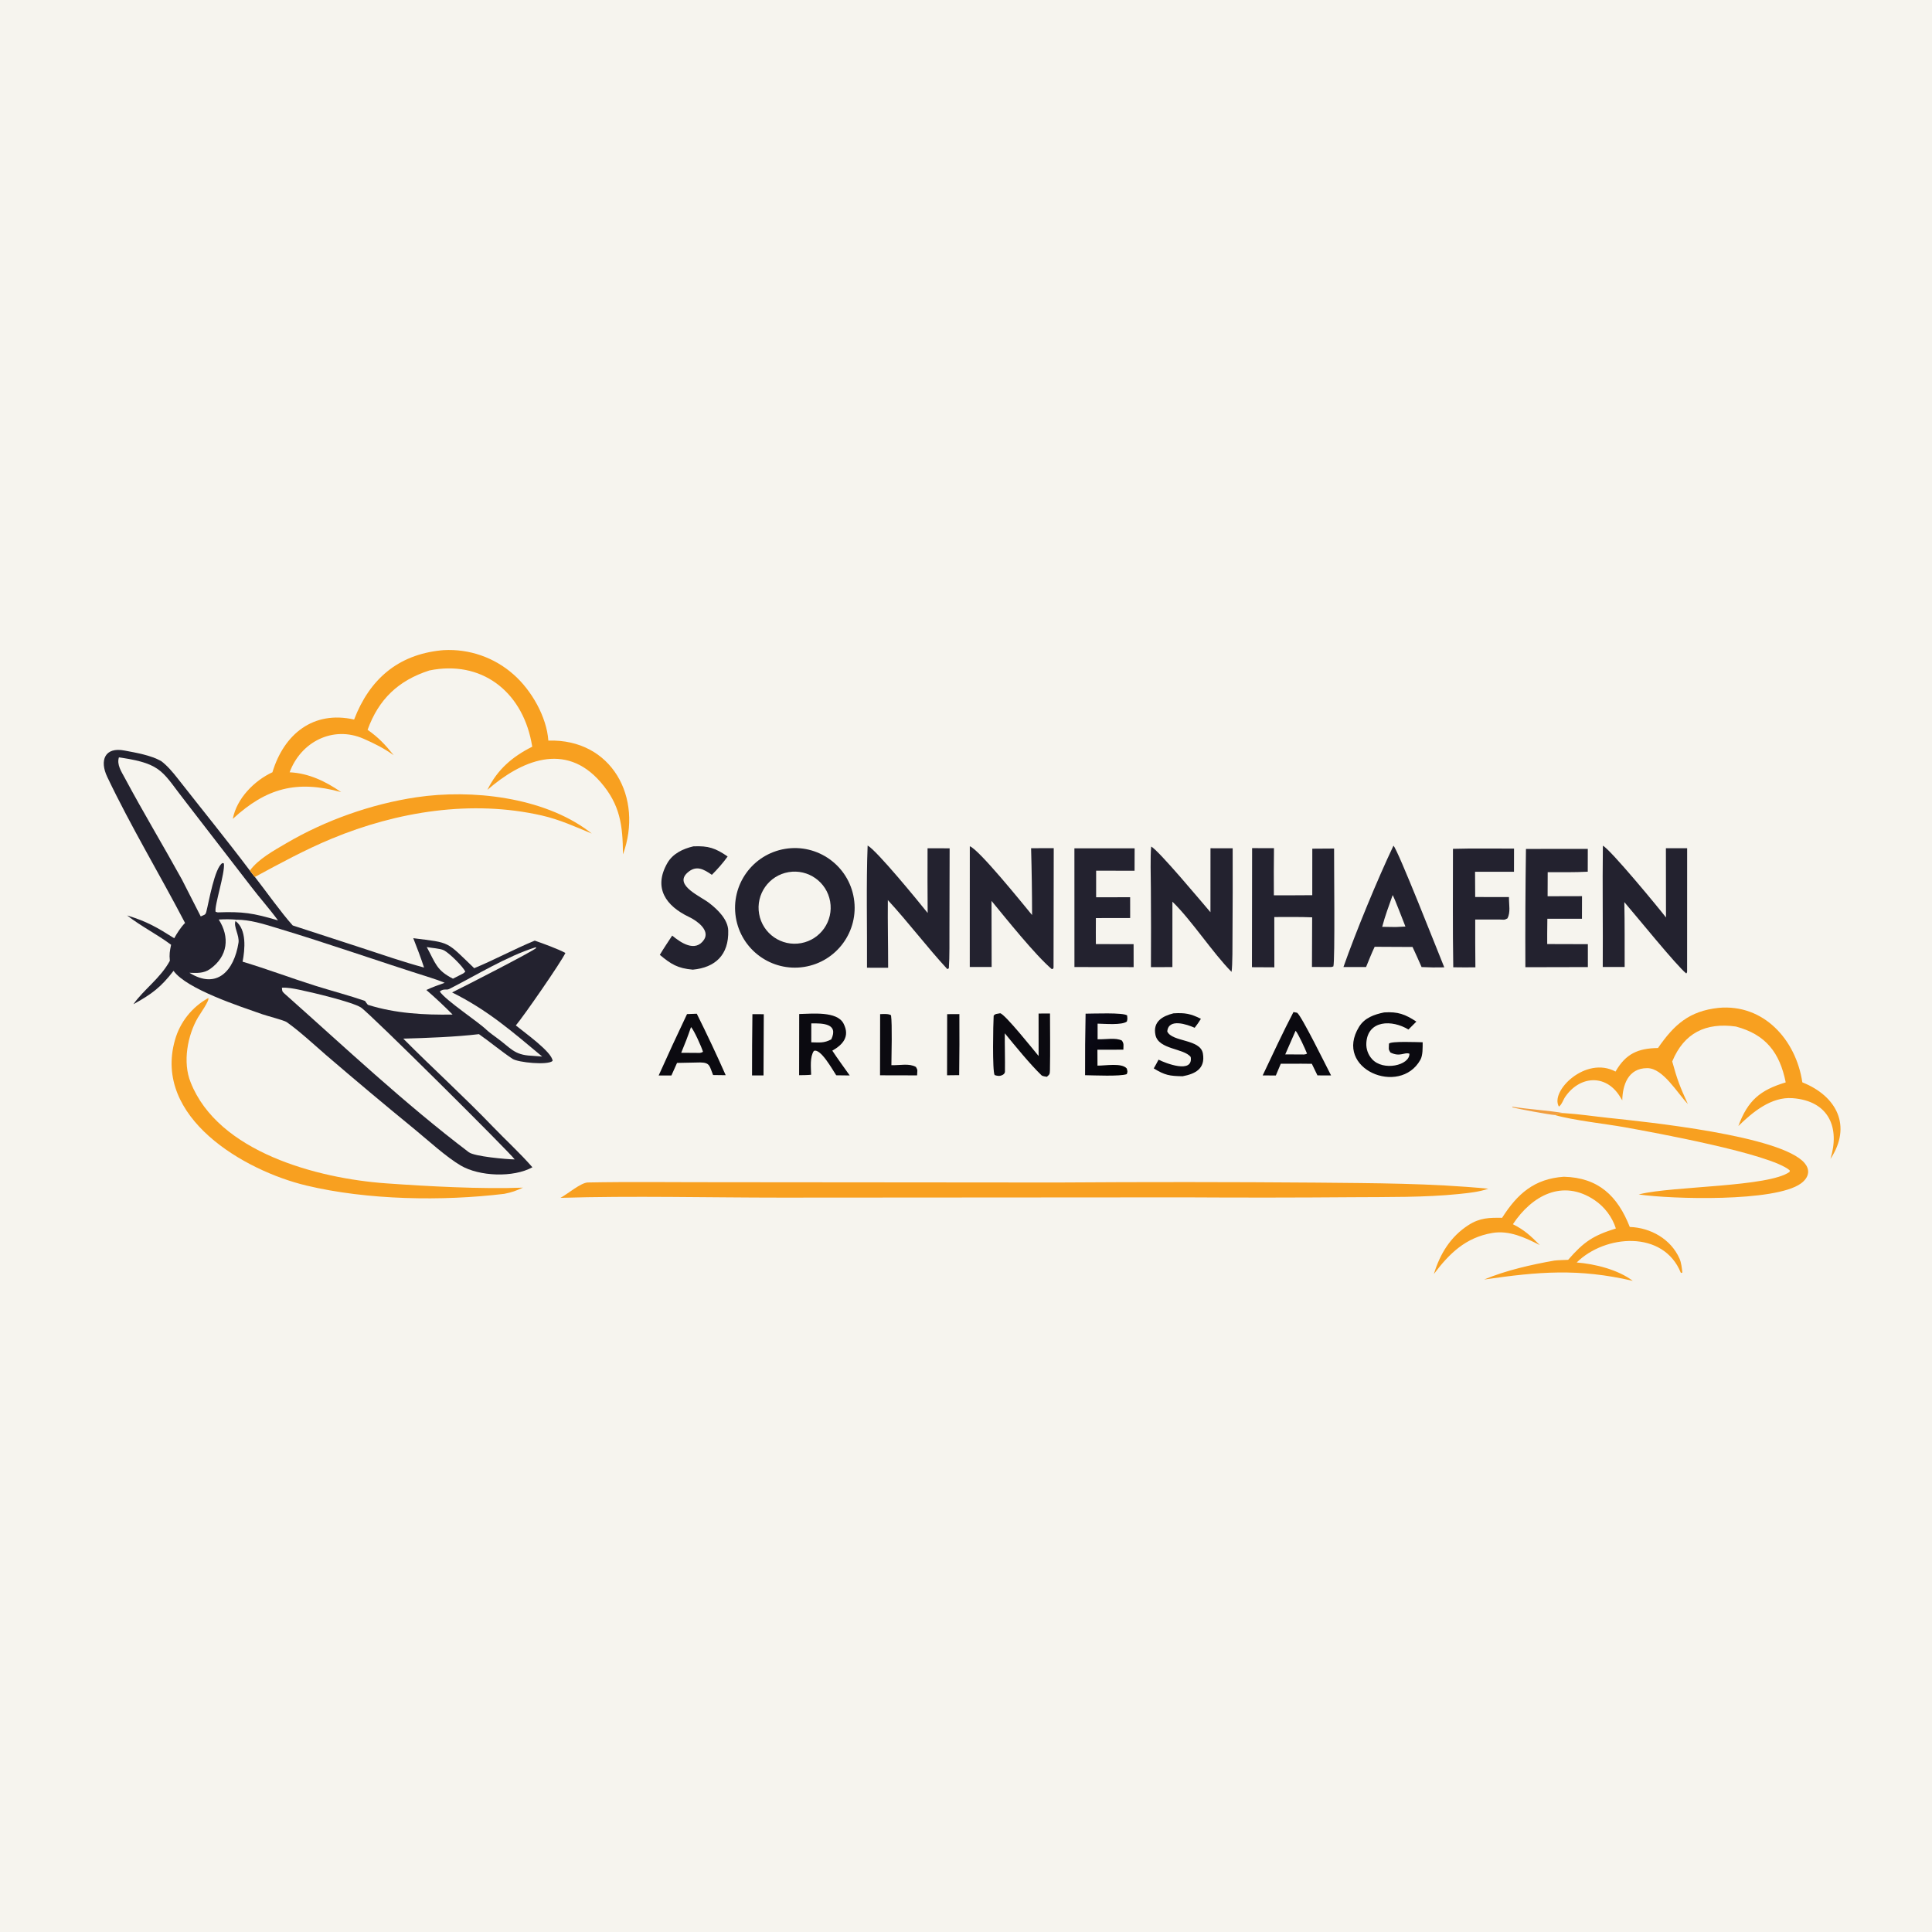 <svg version="1.1" xmlns="http://www.w3.org/2000/svg" style="display: block;" viewBox="0 0 2048 2048" width="1024" height="1024" preserveAspectRatio="none">
<defs>
	<linearGradient id="Gradient1" gradientUnits="userSpaceOnUse" x1="1200.58" y1="1123.44" x2="1144.42" y2="1089.56">
		<stop class="stop0" offset="0" stop-opacity="1" stop-color="rgb(0,0,0)"/>
		<stop class="stop1" offset="1" stop-opacity="1" stop-color="rgb(12,11,27)"/>
	</linearGradient>
</defs>
<path transform="translate(0,0)" fill="rgb(246,244,238)" d="M 0 0 L 2048 0 L 2048 2048 L 0 2048 L 0 0 z"/>
<path transform="translate(0,0)" fill="rgb(35,34,47)" d="M 196.161 978.367 C 169.153 926.547 138.782 876.286 113.652 823.482 C 105.435 806.216 110.873 791.48 132.074 795.621 C 144.429 797.947 159.721 800.555 170.714 806.691 C 177.196 811.417 183.583 819.089 188.417 825.265 C 213.897 857.82 239.961 889.836 264.851 922.831 C 266.13 924.504 268.878 928.291 270.212 929.605 C 282.029 944.765 298.021 967.42 310.308 981.027 L 383.122 1004.74 C 405.097 1011.95 427.21 1019.62 449.515 1025.64 C 445.924 1014.73 442.265 1005.19 438.086 994.52 C 478.223 999.589 472.473 997.359 502.682 1026.33 C 523.672 1017.7 545.036 1006.11 566.852 997.103 C 576.031 1000.28 591.109 1005.79 599.351 1010.15 C 594.87 1019.9 554.735 1077.71 546.809 1087 C 555.469 1094.15 585.376 1115.26 585.787 1124.6 C 580.876 1129.43 549.181 1126.35 543.218 1122.36 C 531.117 1114.27 519.718 1104.69 507.706 1096.24 C 483.351 1099.18 452.345 1100.31 427.488 1101 C 458.535 1132.29 491.63 1162.25 522.241 1194.09 C 536.188 1208.6 551.138 1222.19 564.367 1237.36 C 544.237 1248.49 508.156 1247.15 488.32 1235.47 C 472.996 1226.45 454.101 1209.09 439.872 1197.39 C 407.977 1171.31 376.399 1144.83 345.146 1117.98 C 332.46 1106.96 317.594 1093.16 303.959 1083.5 C 301.234 1081.57 282.953 1076.87 278.046 1075.14 C 254.563 1066.86 197.971 1048.58 183.96 1029.13 C 170.562 1046.49 161.086 1053.67 141.449 1064.49 C 152.319 1048.92 169.925 1037.14 180.055 1018.5 C 179.335 1011.26 179.974 1008.34 181.358 1001.48 C 166.711 990.531 149.966 982.195 134.703 970.4 C 155.758 976.752 166.443 983.075 184.673 994.576 C 187.733 989.055 191.725 982.844 196.161 978.367 z"/>
<path transform="translate(0,0)" fill="rgb(246,244,238)" d="M 298.851 1047 C 304.883 1046.69 311.106 1047.91 317.001 1049.11 C 330.594 1051.88 372.994 1061.98 382.544 1067.91 C 391.364 1073.38 541.197 1222.41 545.598 1229.01 C 536.877 1228.95 502.894 1225.9 496.998 1221.43 C 428.671 1169.65 365.38 1109.96 301.275 1053 C 298.753 1050.76 299.164 1049.95 298.851 1047 z"/>
<path transform="translate(0,0)" fill="rgb(246,244,238)" d="M 250.781 974.89 C 265.551 975.078 278.298 979.181 292.352 983.396 C 347.371 999.898 401.498 1019.09 456.27 1036.36 C 461.284 1037.94 466.57 1039.78 471.407 1041.79 C 465.304 1044.03 457.633 1046.62 451.953 1049.44 C 461.577 1057.74 470.859 1066.42 479.777 1075.47 C 449.675 1075.99 419.015 1074.32 390.066 1065.17 C 389.67 1065.05 387.296 1061.62 386.892 1061.02 C 371.592 1055.67 350.573 1050.07 334.302 1044.95 C 308.857 1036.94 282.317 1026.93 257.164 1019.43 C 259.663 1006.41 261.71 985.246 249.661 976.342 L 250.781 974.89 z"/>
<path transform="translate(0,0)" fill="rgb(246,244,238)" d="M 126.055 802.836 C 127.048 802.963 128.039 803.105 129.027 803.261 C 172.72 809.948 172.143 818.648 197.646 851.04 L 266.267 939.934 C 275.558 952.118 285.622 963.261 294.709 975.682 C 268.134 967.805 257.467 966.203 230.75 967.163 L 228.539 966.55 C 226.984 960.458 238.718 925.479 237.334 915.297 L 235.864 914.847 C 227.56 919.386 221.323 956.556 218.704 966.49 C 217.769 970.033 216.763 969.57 212.781 971.434 C 212.487 971.21 194.973 936.181 192.83 932.296 C 173.043 896.423 151.882 861.273 132.561 825.158 C 128.546 817.652 123.642 810.68 126.055 802.836 z"/>
<path transform="translate(0,0)" fill="rgb(246,244,238)" d="M 567.796 1004.16 L 568.504 1004.79 C 567.1 1007.4 487.685 1048.01 479.235 1052.02 C 517.021 1070.8 542.684 1093.27 574.747 1119.98 L 563.248 1119.12 C 544.844 1118.33 541.202 1110.69 526.717 1100.25 C 524.014 1098.3 518.1 1093.97 515.996 1091.92 C 506.842 1082.97 472.576 1060.66 466.174 1051.03 C 470.593 1047.5 473.002 1049.99 476.227 1048.36 C 504.715 1033.9 537.393 1013.63 567.796 1004.16 z"/>
<path transform="translate(0,0)" fill="rgb(246,244,238)" d="M 231.872 974.738 C 239.368 974.379 243.329 974.322 250.781 974.89 L 249.661 976.342 C 247.262 982.056 254.021 991.769 252.81 999.415 C 248.052 1029.46 229.679 1049.19 200.824 1031.2 C 208.623 1031.46 215.945 1031.93 222.589 1027.25 C 241.82 1013.69 243.64 993.126 231.872 974.738 z"/>
<path transform="translate(0,0)" fill="rgb(246,244,238)" d="M 452.385 1003.91 C 457.257 1004.92 466.468 1005.37 470.406 1007.28 C 476.005 1009.99 491.376 1025.1 493.211 1030.12 L 491.091 1031.86 L 480.17 1037.44 C 462.699 1028.5 462.005 1021.69 452.385 1003.91 z"/>
<path transform="translate(0,0)" fill="rgb(248,160,32)" d="M 622.732 1253.48 C 667.644 1252.6 713.673 1253.26 758.682 1253.2 L 1120.41 1253.5 C 1212.21 1252.87 1304 1252.91 1395.8 1253.63 C 1456.99 1254.25 1516.7 1254.21 1577.68 1260.09 C 1567.6 1263.62 1556.78 1264.59 1546.2 1265.72 C 1510.48 1269.41 1470.54 1268.83 1434.25 1269.09 C 1374.88 1269.56 1315.5 1269.61 1256.13 1269.25 L 828.011 1269.53 C 752.011 1269.54 669.652 1267.47 594.139 1269.77 C 602.597 1265.04 615.148 1254.19 622.732 1253.48 z"/>
<path transform="translate(0,0)" fill="rgb(35,34,47)" d="M 832.222 899.842 C 866.881 894.104 899.594 917.653 905.152 952.341 C 910.71 987.028 886.992 1019.62 852.275 1025 C 817.813 1030.33 785.513 1006.83 779.996 972.394 C 774.479 937.96 797.817 905.538 832.222 899.842 z"/>
<path transform="translate(0,0)" fill="rgb(246,244,238)" d="M 836.007 924.486 C 856.698 921.013 876.32 934.87 879.967 955.531 C 883.615 976.191 869.924 995.929 849.295 999.751 C 828.418 1003.62 808.391 989.728 804.7 968.819 C 801.008 947.91 815.068 928.001 836.007 924.486 z"/>
<path transform="translate(0,0)" fill="rgb(248,160,32)" d="M 467.576 689.4 C 468.498 689.311 469.422 689.238 470.347 689.179 C 497.466 687.676 524.08 696.951 544.392 714.982 C 563.318 731.584 579.52 759.797 581.27 785.06 C 648.606 782.999 682.233 845.779 660.376 905.699 C 660.168 874.989 657.475 853.014 636.566 828.971 C 598.989 785.762 552.116 806.451 516.669 837.291 C 527.186 815.787 543.054 802.108 564.207 791.522 C 563.899 789.67 563.556 787.823 563.179 785.983 C 552.51 732.372 509.94 699.497 455.144 710.717 C 422.309 721.279 401.36 741.18 389.669 773.63 C 401.353 781.851 408.456 789.455 417.268 800.499 C 406.813 793.095 396.886 788.114 385.263 783.035 C 353.107 768.982 318.948 786.261 307.018 818.659 C 327.274 819.622 345.212 828.284 361.639 839.654 C 314.438 826.662 282.275 835.377 246.806 868.006 C 250.799 846.554 269.491 827.543 288.8 818.616 C 301.002 778.121 332.208 752.948 375.371 762.738 C 391.662 720.256 421.572 694.141 467.576 689.4 z"/>
<path transform="translate(0,0)" fill="rgb(248,160,32)" d="M 1821.67 1068.39 C 1869.74 1063.93 1903.85 1102.41 1910.55 1147.33 C 1946.89 1161.76 1963.49 1193.48 1940.35 1228.51 C 1950.53 1195.69 1938.98 1166.95 1900.05 1164.1 C 1877.68 1162.47 1858.04 1178.71 1842.73 1193.62 C 1852.75 1166.52 1865.83 1155.52 1892.93 1147.38 C 1886.62 1115.79 1871.72 1096.54 1840.03 1088.14 C 1808.18 1083.77 1785.18 1094.86 1772.63 1125.18 C 1777.81 1144.24 1780.96 1152.31 1789.17 1170.28 C 1777.73 1158.39 1762.94 1132.3 1746.18 1132.27 C 1725.66 1132.23 1719.99 1150.54 1719.67 1166.39 C 1718.72 1164.82 1717.75 1163.26 1716.76 1161.7 C 1701.82 1138.38 1674.62 1140.49 1659.34 1162.49 C 1656.97 1165.9 1655.71 1170.8 1652.52 1173.07 C 1642.75 1156.68 1681.01 1118.92 1712.53 1135.9 C 1723.38 1116.98 1736.29 1111.25 1757.53 1110.94 C 1774.65 1086.15 1790.57 1071.78 1821.67 1068.39 z"/>
<path transform="translate(0,0)" fill="rgb(248,160,32)" d="M 220.754 1057.98 C 222.648 1059.92 211.641 1075.45 209.898 1078.49 C 198.757 1097.4 193.43 1126.14 202.079 1147.29 C 231.207 1221.35 336.544 1249.19 409.092 1254.38 C 453.3 1257.54 510.138 1260.66 554.419 1258.95 C 545.946 1262.63 543.442 1263.69 534.477 1265.52 C 469.051 1273.43 389.559 1272.21 324.783 1256.72 C 258.728 1240.92 162.085 1184.61 185.471 1102.45 C 190.808 1083.5 203.517 1067.49 220.754 1057.98 z"/>
<path transform="translate(0,0)" fill="rgb(35,34,47)" d="M 1699.11 896.442 C 1707.48 900.912 1757.81 961.91 1766.02 972.553 L 1765.93 899.177 L 1788.45 899.149 L 1788.41 1029.25 C 1788.35 1031.1 1788.6 1030.19 1787.53 1031.93 C 1777.8 1024.37 1733.97 970.298 1721.86 956.271 C 1722.34 978.886 1722.13 1002.35 1722.2 1025.03 L 1698.98 1025.03 C 1699.29 982.19 1698.55 939.26 1699.11 896.442 z"/>
<path transform="translate(0,0)" fill="rgb(35,34,47)" d="M 1028.04 897.078 C 1037.6 900.32 1083.85 957.591 1094.04 969.986 C 1094.02 946.367 1093.67 922.75 1093 899.14 L 1117.01 899.102 L 1116.79 1025.84 L 1116.23 1026.96 L 1114.93 1027.3 C 1097.34 1012.35 1066.4 973.605 1051.05 954.988 L 1051.18 1025.06 L 1028 1025.05 L 1028.04 897.078 z"/>
<path transform="translate(0,0)" fill="rgb(35,34,47)" d="M 1220.3 897.377 C 1228.31 901.517 1274.17 956.592 1283.13 966.978 L 1283.16 899.177 L 1306.68 899.219 C 1306.78 930.074 1306.72 960.929 1306.5 991.783 C 1306.44 999.11 1306.66 1024.03 1305.48 1030.22 C 1285.05 1009.51 1263.55 976 1242.81 955.811 L 1242.79 1025.15 L 1220.04 1025.22 C 1220.2 997.408 1220.17 969.593 1219.96 941.779 C 1219.91 929.943 1219.22 908.529 1220.3 897.377 z"/>
<path transform="translate(0,0)" fill="rgb(35,34,47)" d="M 919.727 896.316 C 929.222 901.296 973.872 955.885 983.359 967.806 C 983.175 944.941 983.138 922.075 983.247 899.21 L 1006.65 899.246 L 1006.45 984.043 C 1006.37 996.825 1006.71 1013.94 1005.81 1026.46 L 1004.19 1027.29 C 982.991 1004.37 962.913 977.734 941.153 954.118 C 940.917 977.743 941.493 1002.11 941.464 1025.88 L 919.052 1025.82 C 919.314 984.993 918.129 936.193 919.727 896.316 z"/>
<path transform="translate(0,0)" fill="rgb(35,34,47)" d="M 1327.29 899.059 L 1350.48 899.106 C 1350.28 915.751 1350.24 932.398 1350.36 949.044 C 1363.84 949.168 1377.55 948.991 1391.05 948.945 L 1391.09 899.636 L 1414.19 899.483 C 1414.03 913.632 1415.3 1019.2 1413.42 1024.45 L 1411.25 1025.1 L 1390.73 1025.04 L 1390.94 972.413 C 1378.1 971.851 1363.78 972.105 1350.81 972.101 L 1350.86 1025.4 L 1327.12 1025.27 L 1327.29 899.059 z"/>
<path transform="translate(0,0)" fill="rgb(248,160,32)" d="M 1657.71 1247.4 C 1694.41 1248.31 1714.67 1267.69 1727.64 1300.63 C 1749.77 1301.38 1771.16 1313.47 1780.32 1334.08 C 1782.33 1338.61 1782.76 1344.08 1783.41 1348.95 L 1781.81 1349.36 C 1763.46 1303.54 1701.29 1308.63 1671.37 1338.29 C 1690.57 1339.77 1715.24 1345.89 1730.79 1357.75 C 1673.13 1344.41 1631.43 1347.93 1573.21 1356.36 C 1595.93 1346.76 1623.43 1340.51 1647.77 1336.25 C 1651.97 1335.76 1657.93 1335.67 1662.29 1335.47 C 1678.94 1316.32 1688.73 1309.76 1712.9 1302.24 C 1708.95 1289.99 1701.01 1279.42 1690.35 1272.2 C 1656.4 1249.31 1623.76 1267.46 1603.75 1297.72 C 1615.87 1303.75 1622.88 1310.28 1632.19 1319.82 C 1616.64 1311.87 1599.67 1303.93 1581.81 1307.01 C 1553.5 1311.88 1536.29 1328.83 1519.98 1350.49 C 1526.47 1329.17 1537.52 1310.93 1556.67 1298.62 C 1568.77 1290.84 1578.66 1290.76 1592.28 1290.93 C 1608.58 1265.29 1626.52 1249.58 1657.71 1247.4 z"/>
<path transform="translate(0,0)" fill="rgb(35,34,47)" d="M 1477.13 896.49 C 1481.57 900.126 1524.76 1010.26 1530.99 1025.43 C 1522.34 1025.65 1515.57 1025.55 1506.94 1025.12 C 1503.83 1017.98 1500.64 1010.88 1497.35 1003.82 L 1478.75 1003.73 L 1457.2 1003.62 C 1453.98 1010.37 1450.96 1018.13 1448.07 1025.11 L 1424.12 1025.08 C 1437.26 987.686 1460.38 931.641 1477.13 896.49 z"/>
<path transform="translate(0,0)" fill="rgb(246,244,238)" d="M 1476.3 948.79 C 1479.18 954.329 1486.96 975.152 1489.81 982.167 L 1479.62 982.682 L 1465.19 982.47 C 1468.09 971.234 1472.43 959.771 1476.3 948.79 z"/>
<path transform="translate(0,0)" fill="rgb(35,34,47)" d="M 1617.58 899.906 L 1683.13 899.84 L 1683.08 924.047 C 1669.42 924.78 1654.42 924.531 1640.62 924.546 L 1640.53 950.058 L 1677 949.966 L 1676.94 973.905 L 1640.26 973.935 L 1640.1 989.5 L 1640.11 1000.74 L 1683.2 1000.86 L 1683.21 1025.13 L 1616.96 1025.28 C 1616.78 983.487 1616.99 941.694 1617.58 899.906 z"/>
<path transform="translate(0,0)" fill="rgb(35,34,47)" d="M 1138.92 899.25 L 1202.76 899.262 L 1202.68 923.027 L 1161.95 922.957 L 1161.94 951.164 L 1197.99 951.091 L 1198.03 973.126 L 1161.68 973.193 L 1161.62 988.5 L 1161.67 1000.81 L 1201.66 1000.83 L 1201.7 1025.18 L 1138.95 1025.1 L 1138.92 899.25 z"/>
<path transform="translate(0,0)" fill="rgb(248,160,32)" d="M 264.851 922.831 C 274.167 910.366 289.945 901.839 303.134 894.076 C 344.712 869.604 393.702 852.223 441.532 845.12 C 500.019 836.435 575.525 844.863 623.975 881.033 C 625.105 881.867 626.215 882.727 627.304 883.614 C 609.734 876.336 593.012 868.69 574.255 864.431 C 499.934 847.553 421.262 860.166 351.568 889.046 C 323.547 900.657 296.638 915.312 270.212 929.605 C 268.878 928.291 266.13 924.504 264.851 922.831 z"/>
<path transform="translate(0,0)" fill="rgb(35,34,47)" d="M 734.989 897.165 C 751.002 896.451 758.455 899.07 771.322 907.905 C 766.564 914.624 760.441 921.535 754.602 927.344 C 745.905 921.375 738.027 916.693 728.677 925.123 C 713.709 938.617 743.955 950.633 752.307 957.662 C 760.746 964.158 771.609 974.745 771.949 986.336 C 772.709 1012.29 758.155 1025.65 734.389 1027.88 C 718.319 1026.48 711.282 1022.08 699.44 1012.17 C 703.293 1005.61 708.355 998.224 712.553 991.765 C 721.041 998.783 736.882 1010.21 746.357 996.047 C 752.908 985.771 738.245 975.743 730.463 972.045 C 705.953 960.4 692.267 941.356 707.422 914.883 C 713.115 904.939 723.84 899.764 734.989 897.165 z"/>
<path transform="translate(0,0)" fill="rgb(248,160,32)" d="M 1658.07 1179.98 C 1673.46 1180.92 1688.96 1183.29 1704.3 1184.92 C 1745.32 1189.28 1888.17 1203.75 1912.91 1232.88 C 1915.37 1235.78 1917.05 1239.3 1916.66 1243.17 C 1916.18 1247.99 1912.78 1251.79 1909.03 1254.53 C 1881.88 1274.33 1772.26 1271.26 1737.05 1266.17 L 1738.37 1265.84 C 1773.61 1257.2 1875.07 1258.4 1897.14 1242.18 L 1897.15 1240.59 C 1876.68 1222.95 1752.55 1200.37 1721.47 1194.79 C 1702.81 1191.45 1666.71 1187.46 1648.13 1181.94 C 1650.55 1180.15 1654.84 1180.25 1658.07 1179.98 z"/>
<path transform="translate(0,0)" fill="rgb(35,34,47)" d="M 1540.2 899.793 C 1560.86 899.184 1584.1 899.602 1604.94 899.542 L 1604.89 924.1 L 1563.62 924.124 L 1563.76 950.883 L 1599.56 950.95 C 1599.49 959.182 1601.4 966.922 1598 973.511 C 1594.37 975.605 1594.03 974.788 1589.07 974.712 L 1563.8 974.759 C 1563.66 991.568 1563.89 1008.58 1563.98 1025.41 C 1556.26 1025.58 1548.26 1025.42 1540.52 1025.36 C 1539.8 984.117 1540.24 941.098 1540.2 899.793 z"/>
<path transform="translate(0,0)" fill="rgb(11,10,16)" d="M 847.181 1074.9 C 860.839 1074.65 887.258 1071.62 894.167 1085 C 901.344 1098.88 893.222 1107.52 882.291 1113.74 C 887.831 1122.19 894.831 1131.67 900.728 1140.03 L 886.431 1139.85 C 882.387 1133.81 869.754 1110.82 862.692 1114.06 C 858.387 1120.5 859.658 1131.3 859.837 1139.27 C 856.084 1139.71 850.973 1139.67 847.094 1139.76 L 847.181 1074.9 z"/>
<path transform="translate(0,0)" fill="rgb(246,244,238)" d="M 860.006 1084.84 C 871.487 1084.7 889.342 1084.63 881.176 1101.78 C 873.308 1105.92 868.919 1105.04 859.991 1104.9 L 860.006 1084.84 z"/>
<path transform="translate(0,0)" fill="rgb(11,10,16)" d="M 1467.27 1073.21 C 1481.86 1072.26 1489.52 1075.16 1501.4 1082.95 L 1492.99 1091.35 C 1475.8 1080.78 1449.79 1081.09 1448.37 1105.64 C 1448.03 1111.88 1450.2 1118 1454.38 1122.64 C 1466.16 1135.81 1494.37 1129.34 1494.05 1116.99 C 1488.88 1114.89 1484.18 1120.92 1473.83 1115.63 C 1471.44 1111.86 1472.34 1111.7 1472.37 1106.31 C 1474.31 1103.46 1503.24 1104.79 1508.08 1104.84 C 1508.05 1110.43 1508.37 1118.57 1505.68 1123.4 C 1483.88 1162.55 1413.27 1133.11 1440.62 1088.54 C 1446.52 1078.93 1456.61 1075.38 1467.27 1073.21 z"/>
<path transform="translate(0,0)" fill="rgb(11,10,16)" d="M 1100.94 1074.39 L 1113.04 1074.35 C 1113.12 1094.12 1113.35 1114.39 1112.99 1134.18 C 1112.9 1139.09 1112.45 1138.95 1109.72 1141.45 C 1108.52 1141.26 1104.99 1140.76 1104.19 1139.99 C 1091.86 1128.13 1075.71 1108.23 1065.14 1095.34 C 1065.01 1108.06 1065.49 1123.21 1065.29 1136.14 C 1065.27 1137.36 1064.22 1138.67 1063.06 1139.31 C 1059.91 1141.02 1057.58 1140.67 1054.36 1139.62 C 1051.79 1135.6 1052.82 1084.86 1053.33 1076.65 C 1055.19 1074.44 1056.62 1074.86 1060.23 1074.09 C 1065.26 1074.92 1095.41 1112.77 1100.98 1119.43 L 1100.94 1074.39 z"/>
<path transform="translate(0,0)" fill="rgb(11,10,16)" d="M 728.279 1074.99 L 738.614 1074.59 C 749.331 1096.07 759.554 1117.8 769.275 1139.75 L 755.901 1139.58 C 752.006 1130.19 752.889 1126.4 742.25 1126.24 L 717.696 1126.74 L 711.72 1140.06 L 698.204 1140.08 C 707.967 1118.27 717.992 1096.57 728.279 1074.99 z"/>
<path transform="translate(0,0)" fill="rgb(246,244,238)" d="M 732.504 1088.74 C 735.683 1091.87 743.795 1110.17 745.224 1114.99 C 742.314 1116.65 740.999 1116.09 737.266 1116.08 L 722.113 1116.01 C 726.196 1106.23 729.057 1098.75 732.504 1088.74 z"/>
<path transform="translate(0,0)" fill="rgb(11,10,16)" d="M 1371.12 1072.83 L 1374.96 1073.54 C 1379.52 1076.5 1405.78 1129.94 1410.99 1140.01 L 1396.56 1139.96 L 1390.6 1127.68 L 1379.71 1127.57 L 1357.68 1127.6 L 1352.44 1140.08 L 1338.5 1139.97 C 1348.39 1119.06 1360.53 1093.06 1371.12 1072.83 z"/>
<path transform="translate(0,0)" fill="rgb(246,244,238)" d="M 1373.37 1092.65 C 1376.11 1095.46 1383.91 1112.68 1385.49 1116.85 C 1383.1 1118.24 1381.47 1117.71 1378.25 1117.77 L 1362.41 1117.71 L 1373.37 1092.65 z"/>
<path transform="translate(0,0)" fill="url(#Gradient1)" d="M 1150.77 1074.54 C 1158.28 1074.53 1191.06 1073.13 1194.82 1076.43 C 1195.07 1079.39 1195.34 1080 1194.5 1082.87 C 1189.29 1086.88 1171.31 1085.24 1163.5 1085.1 L 1163.5 1101.69 C 1172.69 1101.94 1182.48 1099.72 1189.24 1103.03 C 1191.66 1106.59 1190.82 1107.78 1190.82 1112.7 C 1181.65 1112.65 1172.48 1112.68 1163.31 1112.77 L 1163.39 1129.61 C 1171.85 1129.71 1189.11 1126.45 1194.41 1132.65 C 1195.21 1135.76 1195.49 1135.7 1194.42 1138.63 C 1187.43 1141.19 1159.57 1139.91 1150.23 1139.75 C 1150.14 1118.01 1150.32 1096.28 1150.77 1074.54 z"/>
<path transform="translate(0,0)" fill="rgb(11,10,16)" d="M 1243.91 1074.18 C 1256.11 1073.44 1262.18 1074.55 1273.01 1079.98 C 1270.72 1083.79 1269.09 1085.94 1266.38 1089.49 C 1258.52 1085.97 1238.51 1078.99 1237.36 1093.43 C 1242.57 1104.8 1272.4 1101.16 1275.12 1116.75 C 1277.98 1133.21 1266.48 1138.49 1253.57 1140.87 C 1239.67 1140.6 1234.9 1139.82 1223.02 1132.56 C 1224.81 1129.6 1226.47 1126.36 1228.1 1123.29 C 1235.31 1126.96 1264.99 1138.63 1262.2 1120.49 C 1255.17 1111.11 1228.14 1112.71 1224.84 1097.15 C 1221.8 1082.83 1232.55 1077.02 1243.91 1074.18 z"/>
<path transform="translate(0,0)" fill="rgb(11,10,16)" d="M 932.972 1075.03 C 936.292 1074.95 942.008 1074.4 944.533 1076.25 C 945.89 1085.93 944.997 1117.8 944.923 1129.13 C 954.42 1129.41 963.607 1126.91 970.925 1131.01 C 973.16 1134.69 972.296 1134.74 972.153 1139.94 L 932.877 1139.85 L 932.972 1075.03 z"/>
<path transform="translate(0,0)" fill="rgb(11,10,16)" d="M 1004.04 1075.05 L 1016.98 1074.98 C 1017.12 1096.55 1017.05 1118.12 1016.76 1139.7 L 1003.93 1139.84 L 1004.04 1075.05 z"/>
<path transform="translate(0,0)" fill="rgb(11,10,16)" d="M 797.589 1075.06 L 809.648 1075.1 L 809.362 1140.02 L 797.199 1139.98 C 797.172 1118.34 797.302 1096.7 797.589 1075.06 z"/>
<path transform="translate(0,0)" fill="rgb(241,158,64)" d="M 1648.13 1181.94 C 1642.72 1181.74 1608.67 1175.36 1602.95 1173.82 L 1603.39 1173.18 C 1620.87 1176.02 1639.27 1176.86 1658.07 1179.98 C 1654.84 1180.25 1650.55 1180.15 1648.13 1181.94 z"/>
</svg>